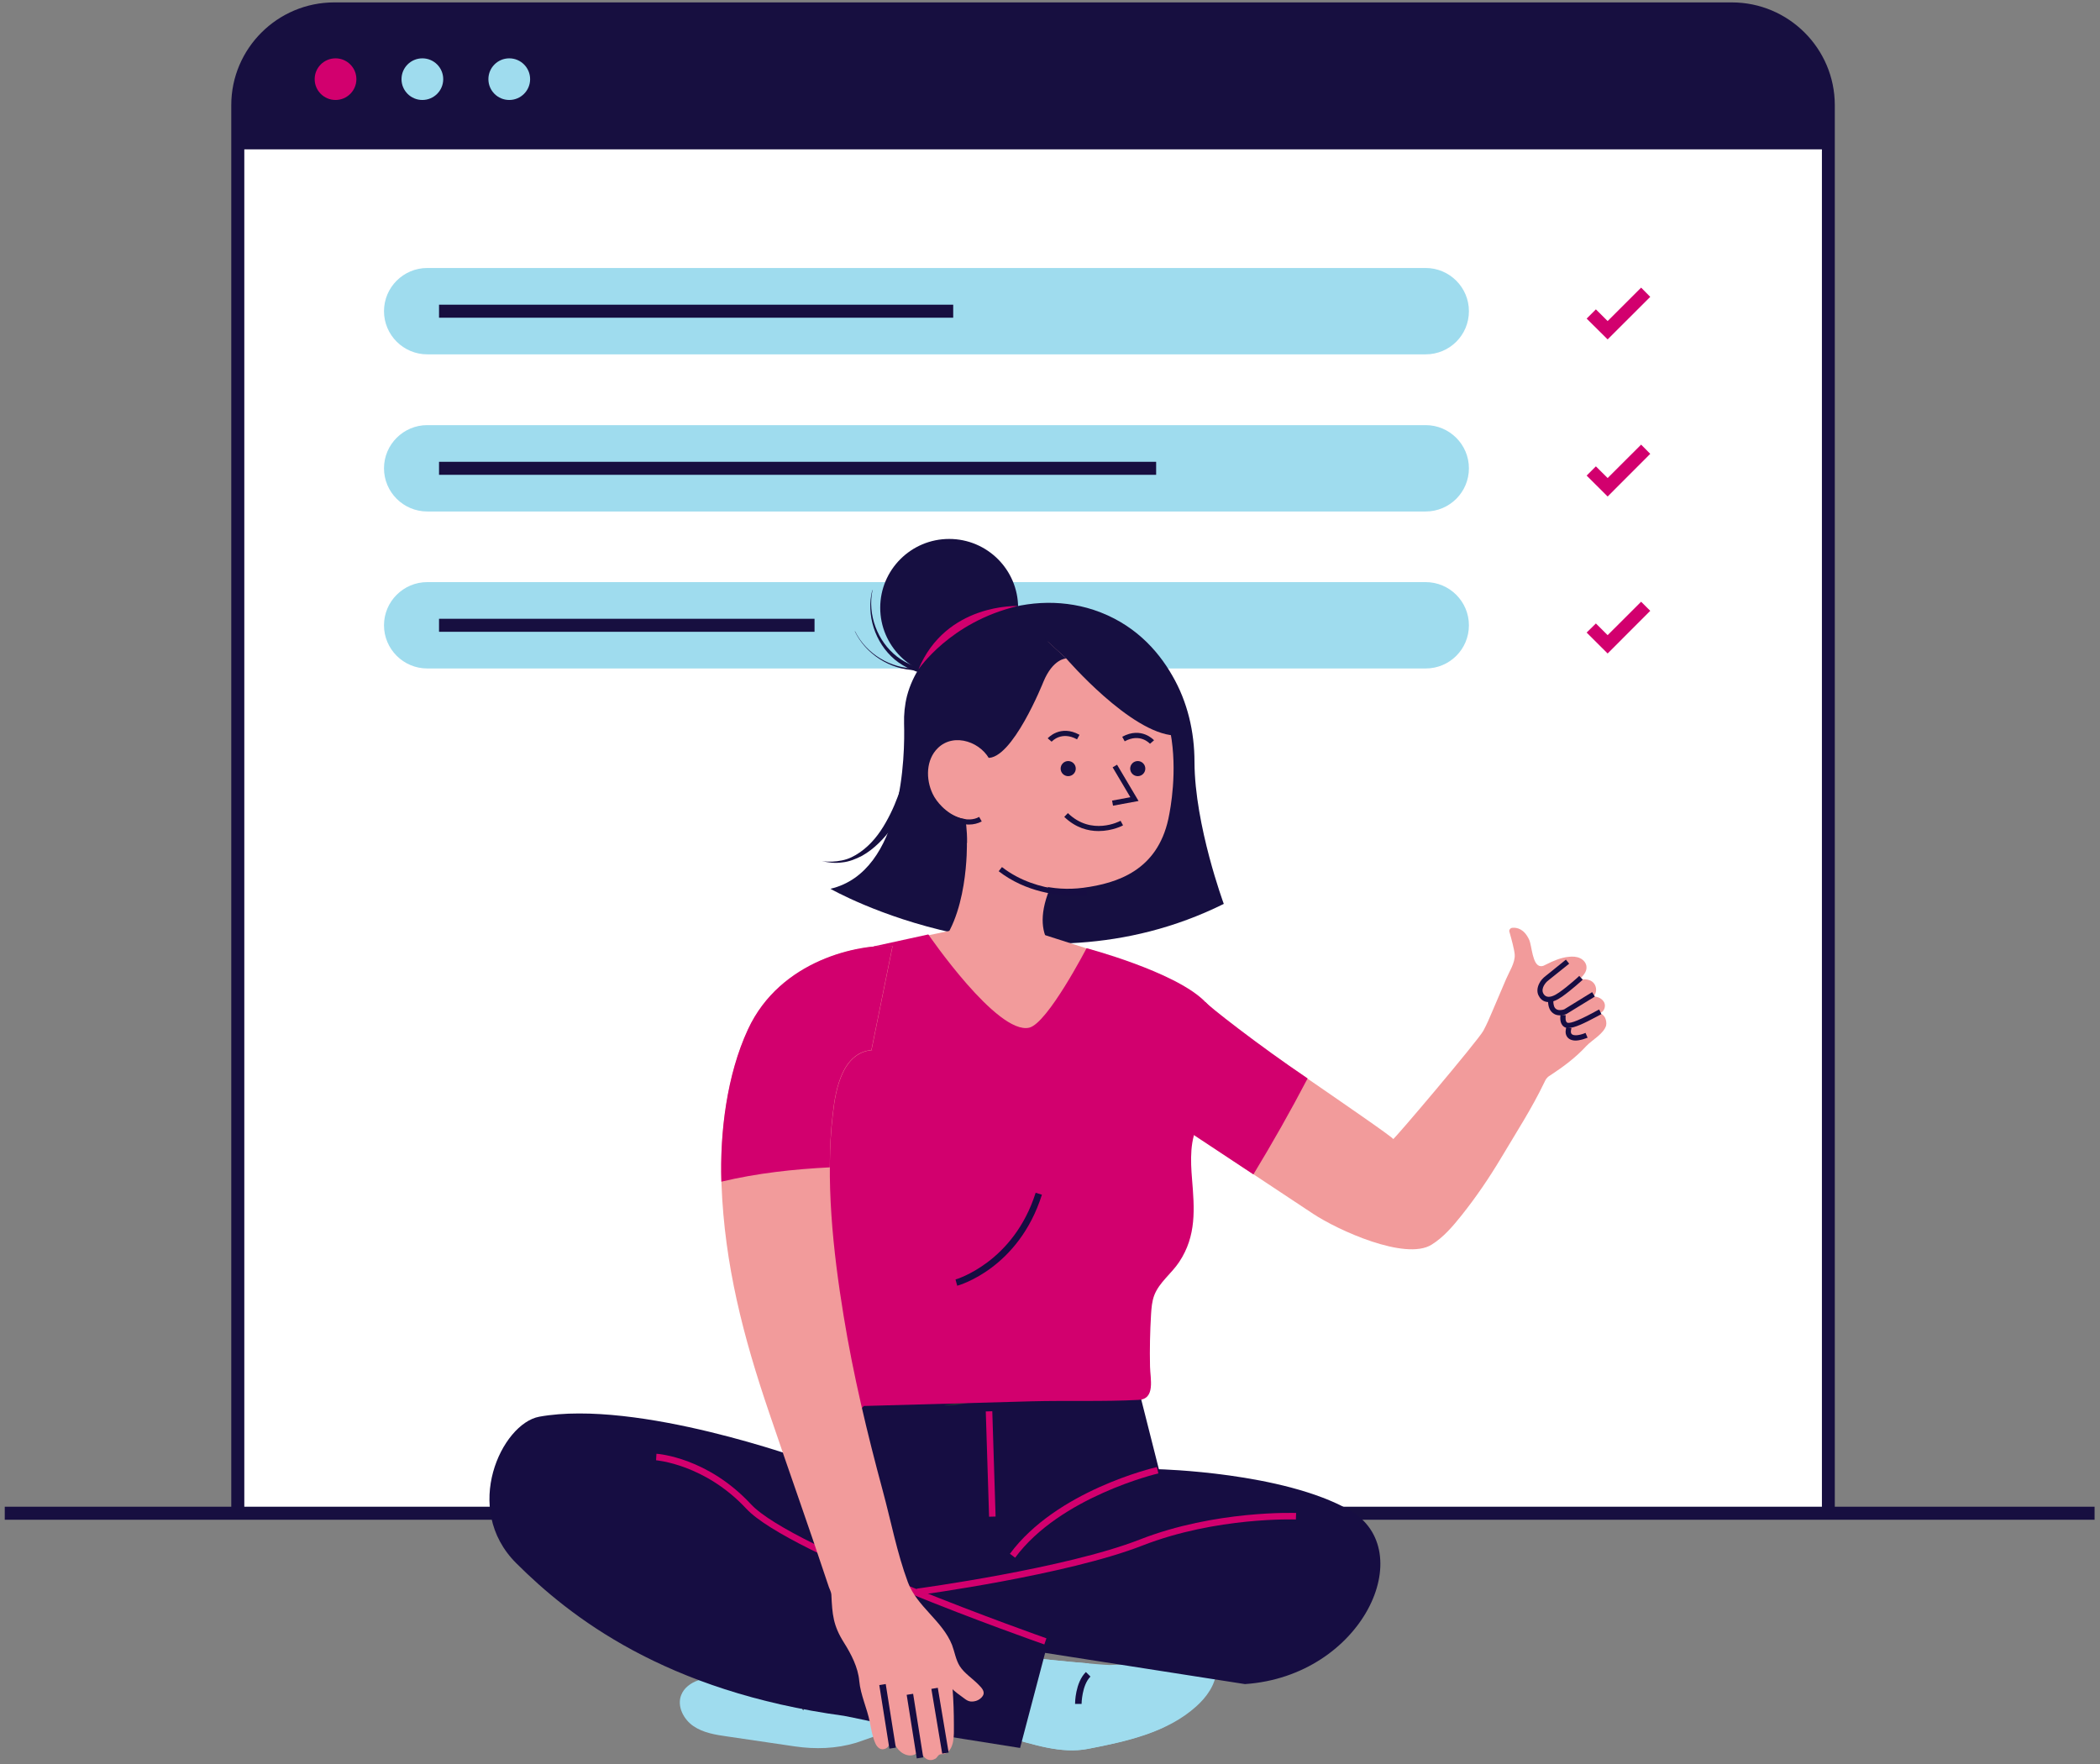 <svg width="275" height="231" viewBox="0 0 275 231" fill="none" xmlns="http://www.w3.org/2000/svg">
<rect x="0" y="0" width="275" height="231" fill="#808080" stroke="none"/>
<path d="M31.123 198.161V13.771C31.123 6.805 36.789 1.167 43.753 1.167H226.771C233.752 1.167 239.401 6.821 239.401 13.771V198.161" fill="white"/>
<path d="M240.292 198.161H238.584V13.771C238.584 7.281 233.295 2.019 226.808 2.019H43.769C37.266 2.019 31.993 7.297 31.993 13.771V198.161H30.285V13.771C30.285 6.346 36.345 0.315 43.769 0.315H226.787C234.228 0.315 240.271 6.362 240.271 13.771V198.161H240.292Z" fill="#170F40"/>
<path d="M274.29 197.309H0.623V199.013H274.29V197.309Z" fill="#170F40"/>
<path d="M186.692 46.403H55.952C52.826 46.403 50.285 43.863 50.285 40.748C50.285 37.629 52.83 35.094 55.952 35.094H186.692C189.817 35.094 192.358 37.633 192.358 40.748C192.358 43.883 189.834 46.403 186.692 46.403Z" fill="#9FDCEE"/>
<path d="M210.524 44.446L207.775 41.72L208.986 40.512L210.524 42.043L214.909 37.666L216.103 38.874L210.524 44.446Z" fill="#D2006E"/>
<path d="M124.825 39.9H57.492V41.605H124.825V39.9Z" fill="#170F40"/>
<path d="M186.692 66.98H55.952C52.826 66.98 50.285 64.441 50.285 61.326C50.285 58.207 52.83 55.671 55.952 55.671H186.692C189.817 55.671 192.358 58.211 192.358 61.326C192.358 64.441 189.834 66.98 186.692 66.98Z" fill="#9FDCEE"/>
<path d="M210.524 65.02L207.775 62.278L208.986 61.07L210.524 62.6L214.909 58.224L216.103 59.432L210.524 65.02Z" fill="#D2006E"/>
<path d="M151.399 60.474H57.492V62.178H151.399V60.474Z" fill="#170F40"/>
<path d="M186.692 87.538H55.952C52.826 87.538 50.285 84.998 50.285 81.883C50.285 78.765 52.83 76.229 55.952 76.229H186.692C189.817 76.229 192.358 78.769 192.358 81.883C192.358 85.015 189.834 87.538 186.692 87.538Z" fill="#9FDCEE"/>
<path d="M210.524 85.577L207.775 82.835L208.986 81.644L210.524 83.174L214.909 78.798L216.103 79.989L210.524 85.577Z" fill="#D2006E"/>
<path d="M106.665 81.031H57.492V82.735H106.665V81.031Z" fill="#170F40"/>
<path d="M226.789 1.167H43.767C36.786 1.167 31.137 6.821 31.137 13.771V19.561H239.436V13.771C239.436 6.805 233.769 1.167 226.789 1.167Z" fill="#170F40"/>
<path d="M43.939 13.092C45.447 13.092 46.67 11.871 46.67 10.366C46.67 8.861 45.447 7.64 43.939 7.64C42.43 7.64 41.207 8.861 41.207 10.366C41.207 11.871 42.43 13.092 43.939 13.092Z" fill="#D2006E"/>
<path d="M55.31 13.092C56.818 13.092 58.041 11.871 58.041 10.366C58.041 8.861 56.818 7.64 55.31 7.64C53.801 7.64 52.578 8.861 52.578 10.366C52.578 11.871 53.801 13.092 55.31 13.092Z" fill="#9FDCEE"/>
<path d="M66.689 13.092C68.197 13.092 69.42 11.871 69.42 10.366C69.42 8.861 68.197 7.64 66.689 7.64C65.18 7.64 63.957 8.861 63.957 10.366C63.957 11.871 65.18 13.092 66.689 13.092Z" fill="#9FDCEE"/>
<path d="M108.748 116.39C108.748 116.39 134.506 131.14 160.259 118.367C160.259 118.367 156.454 108.08 156.421 99.803C156.421 95.836 155.517 91.919 153.519 88.478C151.575 85.069 148.383 81.578 143.194 79.857C138.705 78.393 133.822 78.732 129.453 80.54C125.357 82.228 120.305 85.412 118.783 91.1C118.477 92.308 118.356 93.553 118.39 94.761C118.51 98.76 118.323 114.14 108.748 116.39Z" fill="#160F41"/>
<path d="M121.308 98.318C120.831 100.122 120.234 101.809 119.501 103.53C118.767 105.218 117.897 106.802 116.873 108.316C115.799 109.78 114.502 111.162 112.898 112.063C112.077 112.489 111.206 112.845 110.303 112.932C109.399 113.068 108.495 112.965 107.625 112.762C108.529 112.899 109.399 112.849 110.253 112.675C111.123 112.506 111.89 112.113 112.624 111.604C114.042 110.616 115.132 109.238 115.986 107.72C116.856 106.206 117.503 104.622 118.05 102.934C118.564 101.3 119.007 99.58 119.26 97.892L121.308 98.318Z" fill="#160F41"/>
<path d="M126.616 110.392C126.616 110.392 126.873 120.439 122.33 124.563C122.33 124.563 130.098 131.463 139.57 133.742C139.57 133.742 140.643 127.831 139.706 125.432C139.706 125.432 134.483 123.711 137.451 116.423L136.581 115.521C133.957 112.675 130.459 110.905 126.616 110.392Z" fill="#F29B9B"/>
<path d="M144.59 84.743C144.59 84.743 133.017 81.082 127.712 89.309C127.712 89.309 123.392 99.088 126.431 107.228L126.414 107.245C126.414 107.245 126.671 108.659 126.638 110.43L128.756 111.675L128.86 111.369C129.407 111.997 130.004 112.614 130.704 113.193C133.863 115.782 137.925 116.771 141.85 116.258C146.34 115.662 151.529 113.974 152.997 107.249C152.972 107.245 157.291 89.615 144.59 84.743Z" fill="#F29B9B"/>
<path d="M139.883 101.639C140.43 101.639 140.874 101.197 140.874 100.651C140.874 100.105 140.43 99.662 139.883 99.662C139.336 99.662 138.893 100.105 138.893 100.651C138.893 101.197 139.336 101.639 139.883 101.639Z" fill="#160F41"/>
<path d="M148.991 101.639C149.538 101.639 149.981 101.197 149.981 100.651C149.981 100.105 149.538 99.662 148.991 99.662C148.444 99.662 148 100.105 148 100.651C148.004 101.197 148.448 101.639 148.991 101.639Z" fill="#160F41"/>
<path d="M124.296 88.594C129.278 88.594 133.324 84.557 133.324 79.585C133.324 74.613 129.278 70.576 124.296 70.576C119.313 70.576 115.268 74.613 115.268 79.585C115.268 84.557 119.313 88.594 124.296 88.594Z" fill="#160F41"/>
<path d="M126.84 87.692C123.649 89.106 119.756 88.511 117.162 86.364C114.567 84.168 113.406 80.507 114.227 77.268H114.26C113.576 80.503 114.907 83.994 117.452 85.971C119.997 87.948 123.665 88.304 126.48 86.927L126.84 87.692Z" fill="#160F41"/>
<path d="M128.083 82.77C126.566 85.785 123.254 87.812 119.925 87.758C116.563 87.708 113.355 85.644 111.938 82.666H111.971C113.438 85.648 116.679 87.572 119.958 87.539C123.237 87.489 126.391 85.479 127.776 82.584L128.083 82.77Z" fill="#160F41"/>
<path d="M133.308 79.361C133.308 79.361 123.886 78.935 120.268 87.671C120.268 87.691 124.384 81.437 133.308 79.361Z" fill="#D2006E"/>
<path d="M140.783 117.291C138.566 117.291 134.367 116.865 130.781 114.09L131.208 113.544C136.037 117.291 142.201 116.543 142.267 116.543L142.354 117.225C142.267 117.225 141.687 117.291 140.783 117.291Z" fill="#160D42"/>
<path d="M112.28 216.486C110.146 217.081 108.015 217.677 105.864 218.256C104.057 218.748 102.382 219.311 100.521 219.398C98.49 219.485 96.459 219.567 94.428 219.638C93.42 219.671 92.397 219.725 91.422 220.047C90.465 220.37 89.561 221.036 89.205 221.971C88.624 223.435 89.511 225.156 90.809 226.041C92.106 226.926 93.727 227.182 95.298 227.402C98.233 227.828 101.151 228.27 104.09 228.696C106.788 229.089 109.499 229.002 112.111 228.221C112.434 228.117 116.857 226.57 116.857 226.55C116.807 226.45 112.28 216.486 112.28 216.486Z" fill="#9FDCEE"/>
<path d="M105.199 223.981C105.062 223.981 104.859 222.943 104.241 221.731C103.644 220.573 102.944 219.754 103.031 219.671C103.081 219.584 103.988 220.316 104.585 221.561C105.248 222.873 105.282 223.981 105.199 223.981Z" fill="#263238"/>
<path d="M107.401 223.418C107.264 223.418 107.368 222.293 106.887 221.052C106.41 219.807 105.589 219.025 105.676 218.939C105.709 218.852 106.75 219.534 107.28 220.916C107.79 222.26 107.537 223.418 107.401 223.418Z" fill="#263238"/>
<path d="M107.023 220.49C106.973 220.49 106.766 219.894 106.766 218.802C106.766 218.289 106.815 217.644 106.989 216.945C107.077 216.606 107.213 216.263 107.329 215.907C107.416 215.737 107.499 215.514 107.669 215.344C107.893 215.175 108.266 215.208 108.453 215.394C108.677 215.563 108.71 215.82 108.759 216.039C108.809 216.263 108.809 216.432 108.809 216.635C108.809 217.028 108.759 217.417 108.672 217.76C108.502 218.442 108.245 219.005 107.988 219.481C107.474 220.382 106.998 220.862 106.998 220.808C106.965 220.775 107.338 220.246 107.781 219.344C108.005 218.868 108.258 218.306 108.378 217.656C108.465 217.317 108.515 216.974 108.515 216.618C108.515 216.279 108.515 215.836 108.291 215.663C108.204 215.576 108.067 215.576 107.984 215.613C107.897 215.7 107.814 215.836 107.727 216.006C107.591 216.345 107.47 216.689 107.387 216.995C107.217 217.64 107.13 218.24 107.081 218.765C106.973 219.84 107.11 220.49 107.023 220.49Z" fill="#263238"/>
<path d="M107.059 220.282C107.059 220.233 107.573 220.059 108.526 220.059C109.003 220.059 109.517 220.109 110.13 220.282C110.437 220.369 110.727 220.452 111.034 220.622C111.34 220.791 111.68 221.217 111.548 221.66C111.461 222.086 111.071 222.392 110.727 222.479C110.387 222.566 110.043 222.528 109.736 222.479C109.139 222.342 108.609 222.053 108.269 221.747C107.535 221.184 107.195 220.758 107.229 220.708C107.278 220.659 107.705 221.015 108.439 221.527C108.833 221.751 109.26 222.003 109.823 222.123C110.08 222.173 110.387 222.21 110.644 222.123C110.901 222.036 111.121 221.867 111.208 221.61C111.295 221.354 111.121 221.135 110.868 220.965C110.611 220.828 110.304 220.742 110.047 220.659C109.483 220.489 108.974 220.435 108.53 220.402C107.622 220.233 107.059 220.32 107.059 220.282Z" fill="#263238"/>
<path d="M135.819 217.135C135.786 217.239 144.611 218.054 145.328 218.037C149.477 217.934 153.573 217.338 157.718 217.201C158.074 217.185 158.468 217.185 158.775 217.388C159.235 217.677 159.338 218.306 159.289 218.852C159.152 220.655 158.008 222.24 156.661 223.451C152.839 226.893 147.529 228.051 142.476 229.019C138.907 229.718 135.272 228.407 131.807 227.484C131.807 227.472 135.819 217.152 135.819 217.135Z" fill="#9FDCEE"/>
<path d="M142.523 217.834C139.708 217.594 135.8 217.206 135.833 217.135C135.833 217.152 131.82 227.472 131.82 227.472C135.286 228.39 138.921 229.702 142.49 229.007C145.905 228.341 149.42 227.592 152.525 226.111C149.076 223.468 145.661 220.796 142.523 217.834Z" fill="#9FDCEE"/>
<path d="M210.182 133.266C210.029 132.96 209.739 132.72 209.399 132.687C209.996 132.621 210.319 131.868 210.099 131.327C209.859 130.781 209.245 130.491 208.648 130.491C209.125 130.065 209.125 129.246 208.715 128.754C208.255 128.191 207.521 128.224 206.837 128.241C207.297 127.798 207.795 127.285 207.757 126.64C207.741 126.127 207.363 125.685 206.92 125.482C206.46 125.258 205.946 125.242 205.436 125.296C204.396 125.399 203.405 125.825 202.468 126.301C202.244 126.421 202.025 126.541 201.768 126.524C200.657 126.475 200.607 123.831 200.25 123.066C199.583 121.618 198.646 121.449 198.049 121.499C197.776 121.515 197.556 121.805 197.672 122.061C197.896 122.843 198.319 124.377 198.356 125.023C198.422 126.077 197.622 127.273 197.229 128.208C196.632 129.622 196.018 131.037 195.421 132.447C195.065 133.3 194.688 134.168 194.244 134.987C193.527 136.298 182.228 149.634 182.435 149.158C182.572 148.852 156.118 131.07 156.201 130.677L155.16 147.826L171.956 158.949C175.198 161.096 184.022 165.116 187.455 163.003C189.026 162.031 190.236 160.6 191.38 159.173C193.307 156.753 194.999 154.267 196.586 151.611C198.53 148.339 200.599 145.154 202.236 141.734C202.323 141.547 202.422 141.341 202.559 141.188C202.713 141.001 202.916 140.865 203.123 140.745C204.76 139.674 206.381 138.445 207.716 136.997C208.483 136.178 210.004 135.397 210.327 134.288C210.389 133.949 210.335 133.577 210.182 133.266Z" fill="#F29B9B"/>
<path d="M157.871 131.223L155.123 147.831L164.134 153.791C166.642 149.651 168.963 145.564 171.235 141.221C164.731 136.828 158.074 131.6 157.871 131.223Z" fill="#D2006E"/>
<path d="M110.046 183.531L105.59 191.246C105.59 191.246 83.522 183.188 70.618 185.521C65.702 186.423 60.429 197.545 67.596 204.697C74.593 211.679 87.07 221.507 110.523 224.692C111.12 224.779 120.711 226.839 120.114 226.752C119.518 226.665 133.582 228.899 133.582 228.899L136.861 216.448L163.024 220.535C178.436 219.497 185.997 203.042 176.712 197.748C168.023 192.793 151.758 192.4 151.758 192.4L149.404 183.101L110.046 183.531Z" fill="#160D42"/>
<path d="M139.013 176.375C139.013 176.375 138.876 176.599 138.586 176.938C138.329 177.277 137.853 177.757 137.289 178.32C136.725 178.882 135.991 179.478 135.121 180.09C134.25 180.686 133.26 181.298 132.186 181.86C131.113 182.423 129.985 182.816 128.994 183.155C128.004 183.461 127.05 183.668 126.279 183.8C125.496 183.937 124.862 184.024 124.385 184.024C123.958 184.024 123.701 184.073 123.701 184.024C123.701 183.974 124.692 183.887 126.246 183.598C127.03 183.461 127.937 183.205 128.924 182.915C129.915 182.576 130.988 182.183 132.083 181.62C133.156 181.058 134.147 180.462 135.017 179.9C135.888 179.304 136.621 178.692 137.169 178.179C138.329 177.058 138.976 176.326 139.013 176.375Z" fill="#263238"/>
<path d="M148.852 182.352C148.852 182.439 147.862 182.439 146.734 182.745C145.574 183.002 144.703 183.477 144.67 183.39C144.62 183.341 145.454 182.745 146.651 182.489C147.866 182.15 148.906 182.27 148.852 182.352Z" fill="#263238"/>
<g opacity="0.3">
<g opacity="0.3">
<g opacity="0.3">
<path d="M126.192 183.701C130.851 182.882 135.17 180.379 138.242 176.768C138.805 178.456 138.329 180.483 137.081 181.723C138.465 182.369 140.07 181.947 141.57 181.723C143.087 181.5 144.899 181.723 145.632 183.051C138.892 183.647 132.165 183.87 125.371 183.614" fill="black"/>
</g>
</g>
</g>
<path d="M126.926 121.346L119.365 122.946L123.121 137.031L136.501 139.926L145.649 133.42L146.897 125.668L136.829 122.45L126.926 121.346Z" fill="#F29B9B"/>
<path d="M121.566 122.367C121.566 122.367 130.594 135.549 134.776 134.577C137.184 134.015 142.287 124.17 142.287 124.17C142.287 124.17 153.707 127.186 157.665 131.032C163.501 136.736 158.913 141.166 158.913 141.166C158.606 142.374 158.556 143.636 158.245 144.827C158.005 145.762 157.512 146.225 157.035 147.024C155.771 149.154 155.908 152.012 156.098 154.382C156.422 158.316 156.695 161.823 154.424 165.248C153.416 166.783 151.796 167.92 151.145 169.641C150.855 170.423 150.788 171.259 150.735 172.078C150.598 174.361 150.548 176.661 150.598 178.96C150.631 180.561 151.331 183.217 149.097 183.32C144.488 183.56 139.725 183.386 135.083 183.506C127.762 183.709 120.438 183.916 113.118 184.118C113.118 184.118 106.171 192.139 103.97 189.38C101.802 186.621 99.684 181.24 99.684 181.24L105.64 149.237L114.432 123.926L121.566 122.367Z" fill="#D2006E"/>
<path d="M125.351 168.371L125.127 167.552C125.193 167.536 132.721 165.339 135.622 156.194L136.443 156.45C133.392 166.055 125.678 168.284 125.351 168.371Z" fill="#160D42"/>
<path d="M129.943 184.806L129.09 184.833L129.523 198.62L130.376 198.594L129.943 184.806Z" fill="#D2006E"/>
<path d="M132.934 203.985L132.25 203.472C138.327 195.245 150.957 192.23 151.504 192.114L151.69 192.949C151.554 192.966 138.803 196.014 132.934 203.985Z" fill="#D2006E"/>
<path d="M136.758 215.344C135.394 214.868 103.34 203.609 97.723 197.562C92.297 191.738 85.98 191.241 85.914 191.225L85.964 190.373C86.237 190.389 92.671 190.885 98.337 196.982C103.817 202.877 136.704 214.421 137.031 214.541L136.758 215.344Z" fill="#D2006E"/>
<path d="M120.167 208.891L120.047 208.039C120.233 208.006 139.504 205.417 149.266 201.603C159.164 197.735 169.626 198.128 169.73 198.128L169.697 198.98C169.593 198.98 159.301 198.604 149.572 202.405C139.707 206.252 120.354 208.875 120.167 208.891Z" fill="#D2006E"/>
<path d="M141.635 223.129H140.781C140.781 223.009 140.798 220.353 142.199 218.955L142.796 219.551C141.668 220.692 141.635 223.096 141.635 223.129Z" fill="#160D42"/>
<path d="M202.788 131.223C202.651 131.223 202.531 131.206 202.411 131.173C202 131.07 201.677 130.78 201.474 130.354C201.25 129.911 201.288 129.349 201.561 128.803C201.748 128.41 202.054 128.071 202.398 127.814L205.06 125.667L205.486 126.197L202.809 128.344C202.535 128.546 202.315 128.803 202.162 129.092C202.025 129.349 201.922 129.721 202.075 130.048C202.195 130.304 202.365 130.441 202.589 130.507C202.983 130.61 203.526 130.42 204.177 129.961C205.441 129.076 206.805 127.814 206.805 127.798L207.265 128.29C207.215 128.34 205.847 129.601 204.55 130.519C203.882 130.987 203.302 131.223 202.788 131.223Z" fill="#160D42"/>
<path d="M204.277 132.96C203.987 132.96 203.68 132.91 203.407 132.703C202.963 132.397 202.723 131.851 202.723 131.07H203.407C203.407 131.599 203.527 131.971 203.784 132.141C204.124 132.381 204.671 132.244 204.841 132.174L208.493 129.924L208.849 130.503L205.127 132.786C205.081 132.807 204.725 132.96 204.277 132.96Z" fill="#160D42"/>
<path d="M205.388 134.615C205.148 134.615 204.945 134.565 204.791 134.445C204.227 134.036 204.314 133.221 204.348 132.877L205.032 132.944C204.998 133.299 204.982 133.725 205.202 133.899C205.405 134.052 206.209 133.932 208.804 132.517C209.077 132.364 209.297 132.244 209.417 132.195L209.707 132.807C209.587 132.857 209.384 132.977 209.127 133.113C207.403 134.036 206.176 134.615 205.388 134.615Z" fill="#160D42"/>
<path d="M128.123 220.593C127.34 219.79 126.295 219.128 125.698 218.21C125.168 217.391 125.015 216.32 124.675 215.418C123.41 212.233 120.065 210.376 118.888 207.191C117.47 203.377 116.67 199.17 115.609 195.253C113.562 187.676 111.734 180.044 110.474 172.313C109.089 163.883 108.065 154.394 109.073 145.861C109.276 144.058 109.586 142.184 110.353 140.529C111.601 137.836 113.545 137.53 114.328 137.53H114.125L116.89 123.905C112.571 123.632 102.212 125.659 97.964 134.821C95.166 140.868 94.241 148.533 94.482 155.073C94.876 165.6 97.334 175.051 100.728 185.016C103.307 192.631 106.018 200.209 108.546 207.84C108.65 208.13 108.853 208.506 108.869 208.812C108.99 211.418 109.093 212.849 110.523 215.116C111.46 216.597 112.368 218.351 112.521 220.125C112.691 221.949 113.545 223.703 113.906 225.523C114.092 226.458 114.246 227.43 114.639 228.315C114.88 228.845 115.356 229.271 115.97 228.981C116.447 228.758 116.501 228.249 116.807 227.856C117.081 228.299 117.338 228.774 117.694 229.167C118.071 229.56 118.565 229.85 119.112 229.883C119.659 229.916 120.223 229.61 120.426 229.118C120.579 229.457 120.749 229.8 121.006 230.073C121.433 230.532 121.943 230.603 122.474 230.313C122.714 230.193 122.797 229.887 123.037 229.767C123.261 229.664 123.497 229.751 123.705 229.664C125.035 229.134 124.915 227.161 124.915 225.933C124.915 224.349 124.865 222.764 124.745 221.18C124.745 221.317 125.955 222.185 126.146 222.322C126.59 222.661 126.913 222.901 127.547 222.797C127.904 222.748 128.264 222.574 128.521 222.305C128.641 222.185 128.745 222.032 128.795 221.863C128.898 221.42 128.554 221.027 128.231 220.704C128.173 220.659 128.156 220.626 128.123 220.593Z" fill="#F29B9B"/>
<path d="M109.053 145.837C109.256 144.033 109.567 142.159 110.334 140.505C111.582 137.812 113.526 137.506 114.309 137.506H114.106L116.871 123.881C112.552 123.608 102.193 125.635 97.945 134.797C95.18 140.757 94.26 148.269 94.463 154.742C99.192 153.617 103.934 153.108 108.664 152.868C108.66 150.486 108.78 148.12 109.053 145.837Z" fill="#D2006E"/>
<path d="M206.342 136.265C205.794 136.265 205.367 136.062 205.164 135.686C204.924 135.276 205.044 134.784 205.115 134.495L205.782 134.648C205.716 134.904 205.662 135.177 205.765 135.347C205.902 135.57 206.296 135.603 206.636 135.549C206.976 135.496 207.32 135.396 207.627 135.26L207.9 135.889C207.523 136.042 207.133 136.162 206.723 136.228C206.578 136.248 206.462 136.265 206.342 136.265Z" fill="#160D42"/>
<path d="M139.624 86.228C139.624 86.228 148.039 96.006 153.792 96.312C153.792 96.312 152.461 82.873 140.188 83.522H136.656L139.624 86.228Z" fill="#160F41"/>
<path d="M139.622 86.227C139.622 86.227 137.898 86.227 136.633 89.292C136.633 89.292 132.538 99.596 129.243 99.24C129.243 99.24 125.711 98.115 123.68 99.666C123.68 99.666 122.043 83.675 136.633 83.468L139.622 86.227Z" fill="#160F41"/>
<path d="M123.355 105.627C122.825 105.098 122.398 104.519 122.128 103.94C121.225 102.049 121.241 99.493 122.812 97.963C124.964 95.849 128.682 97.214 129.759 99.803C129.743 99.6 130.186 105.851 128.396 106.889C126.684 107.84 124.702 106.971 123.355 105.627Z" fill="#F29B9B"/>
<path d="M126.891 107.976C125.391 107.976 123.749 107.141 122.676 106.069L123.152 105.594C124.5 106.938 126.755 107.823 128.222 106.975L128.562 107.571C128.052 107.84 127.472 107.976 126.891 107.976Z" fill="#170F40"/>
<path d="M137.713 97.127L137.199 96.684C137.216 96.668 138.837 94.827 141.365 96.225L141.042 96.821C139.011 95.696 137.763 97.073 137.713 97.127Z" fill="#170F40"/>
<path d="M150.594 97.4C150.544 97.35 149.297 95.969 147.282 97.077L146.959 96.482C149.483 95.1 151.108 96.924 151.125 96.941L150.594 97.4Z" fill="#170F40"/>
<path d="M143.856 108.828C142.493 108.828 140.868 108.419 139.367 106.971L139.844 106.479C142.932 109.478 146.584 107.571 146.741 107.484L147.065 108.08C147.065 108.096 145.684 108.828 143.856 108.828Z" fill="#170F40"/>
<path d="M145.751 105.507L145.631 104.841L148.023 104.398L145.701 100.481L146.282 100.142L149.096 104.891L145.751 105.507Z" fill="#170F40"/>
<path d="M122.807 221.022L121.965 221.163L123.384 229.644L124.226 229.504L122.807 221.022Z" fill="#160D42"/>
<path d="M119.576 221.807L118.732 221.94L120.054 230.267L120.898 230.133L119.576 221.807Z" fill="#160D42"/>
<path d="M115.988 220.529L115.145 220.662L116.467 228.988L117.31 228.855L115.988 220.529Z" fill="#160D42"/>
</svg>

